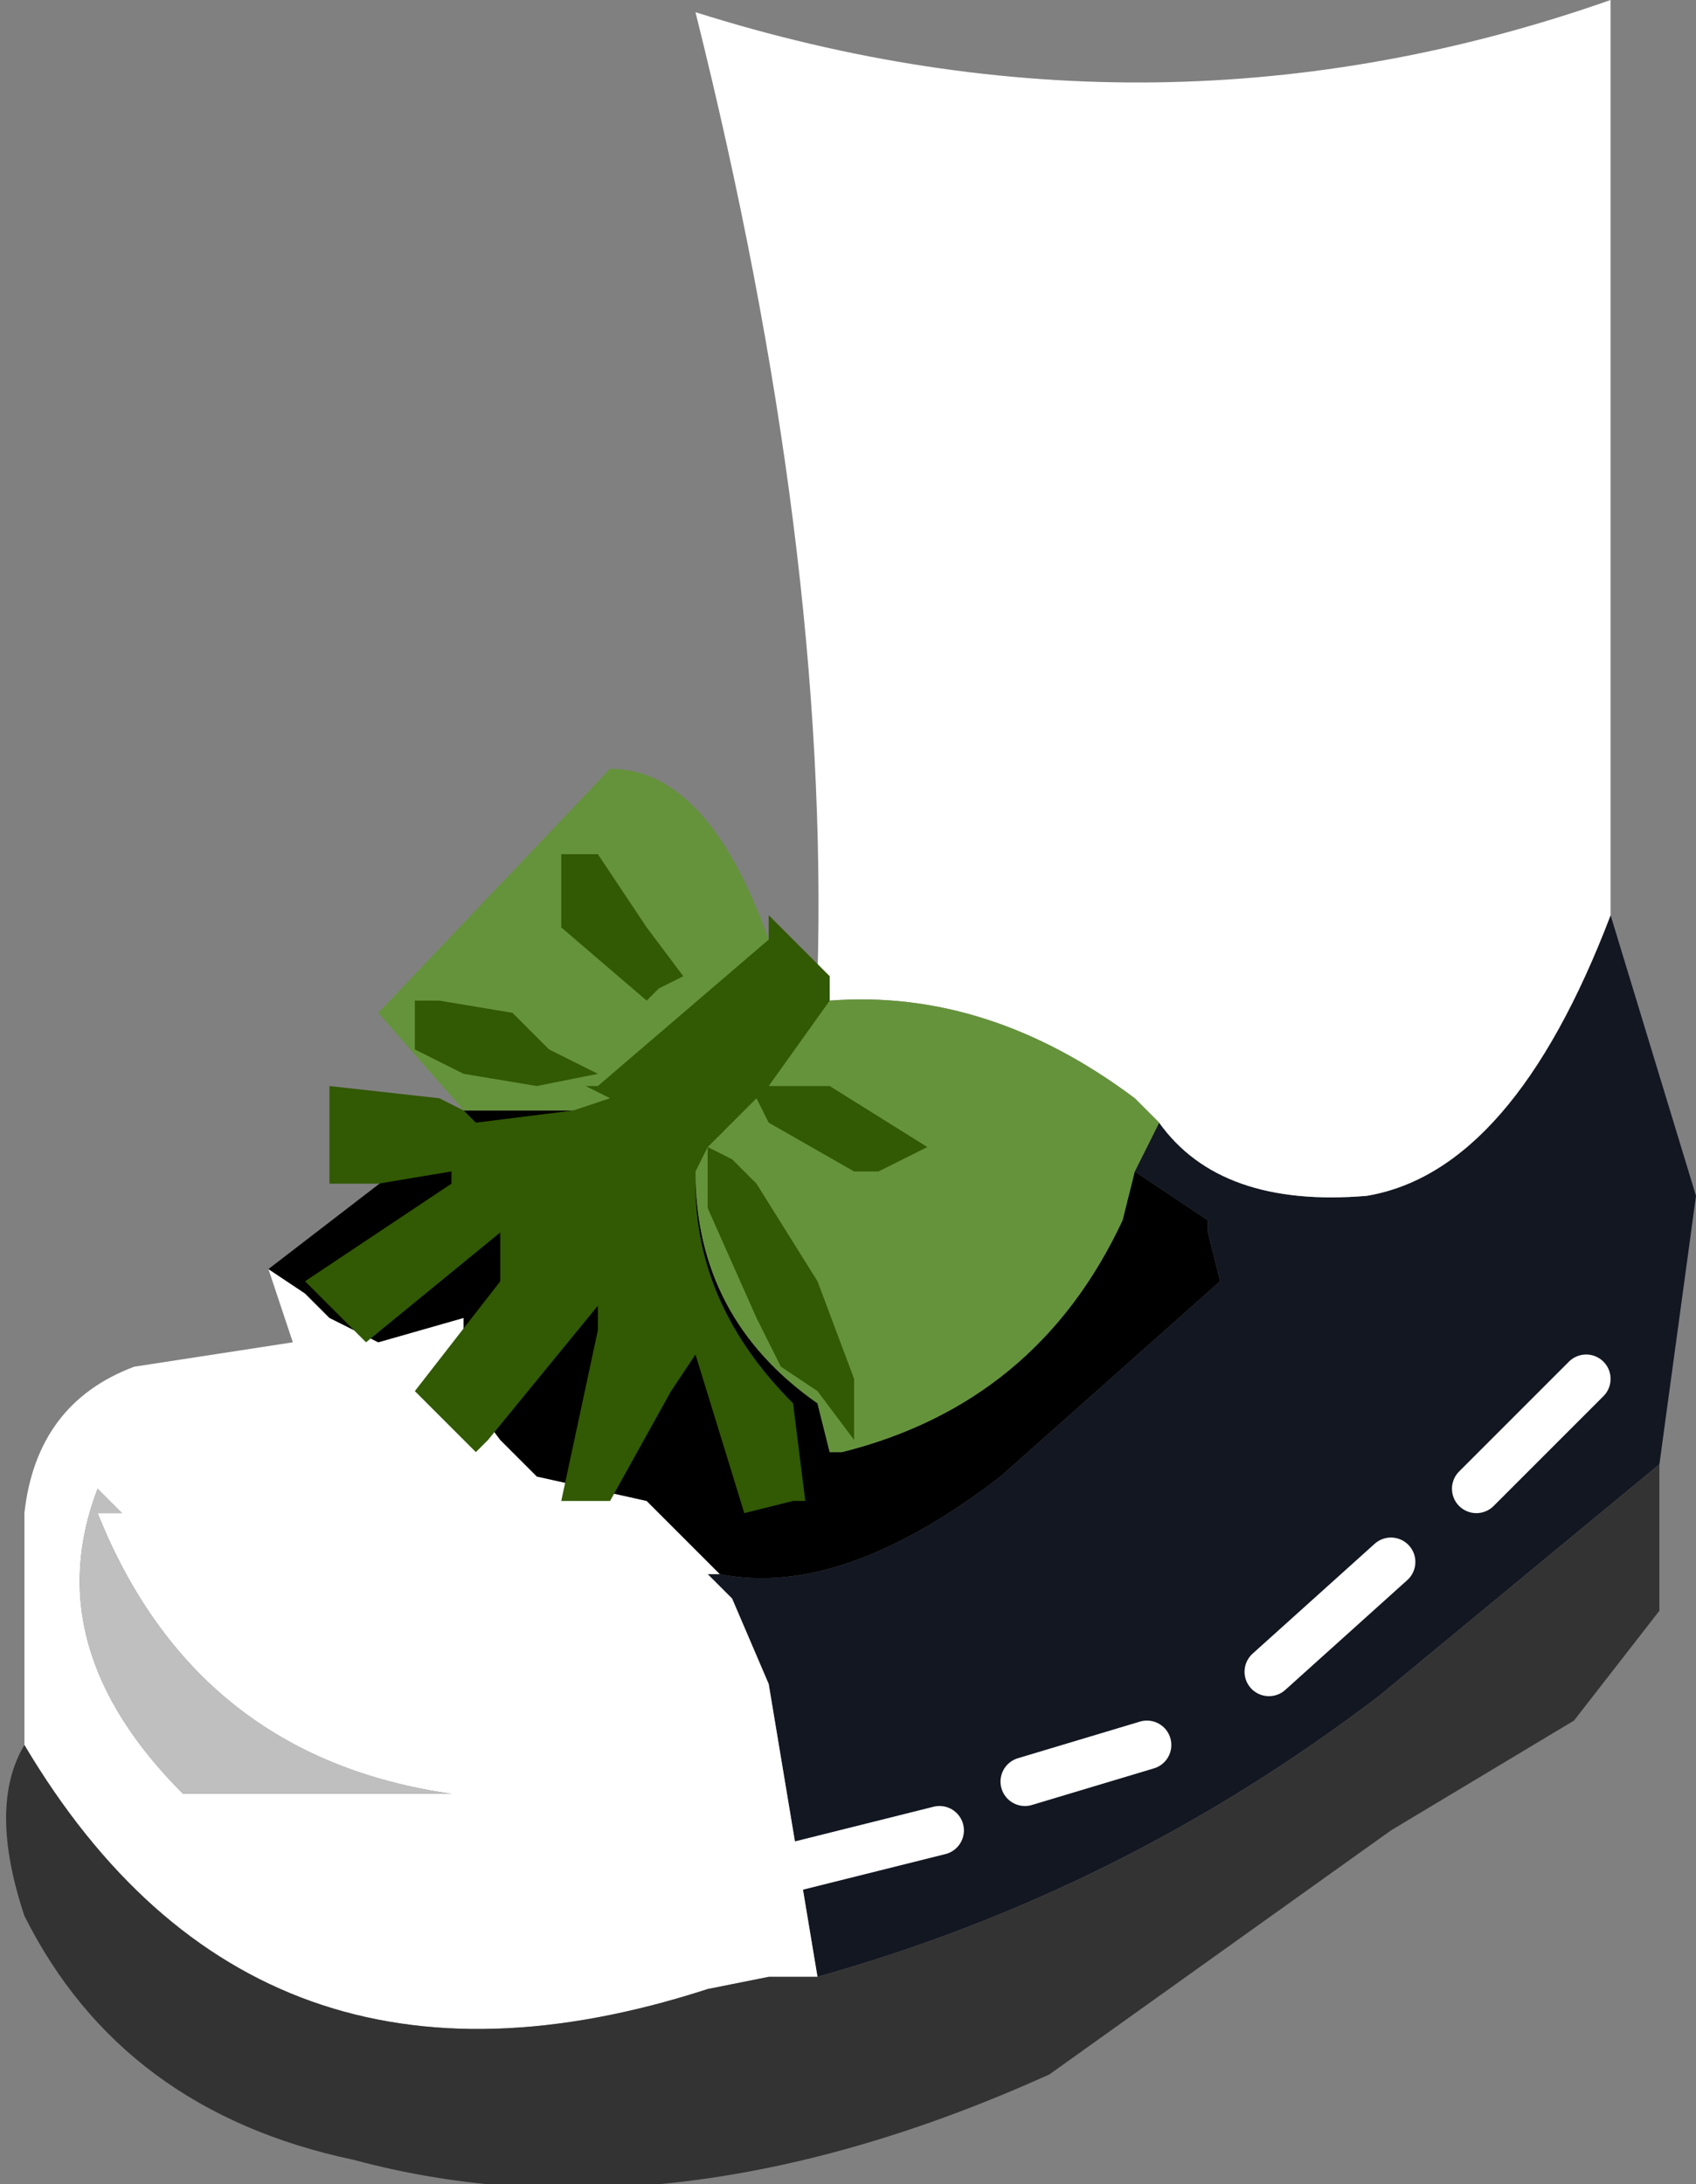 <svg xmlns="http://www.w3.org/2000/svg" xmlns:ffdec="https://www.free-decompiler.com/flash" xmlns:xlink="http://www.w3.org/1999/xlink" ffdec:objectType="frame" width="6.95" height="8.95"><rect width="100%" height="100%" fill="#808080" stroke="none"/><use ffdec:characterId="1" xlink:href="#a" width="6.95" height="8.95"/><defs><g id="a"><path fill="#131722" fill-rule="evenodd" d="m6.6 3.75.35 1.15L6.8 6l-1.15.95q-1.05.8-2.3 1.15l-.2-1.2L3 6.55l-.1-.1h.05q.5.1 1.15-.4l.9-.8-.05-.2V5l-.3-.2.1-.2q.25.35.85.3.6-.1 1-1.15"/><path fill="#fff" fill-rule="evenodd" d="m4.75 4.6-.1-.1q-.6-.45-1.25-.4v-.05L3.35 4q.05-1.75-.5-3.95Q4.75.65 6.6 0v3.75q-.4 1.05-1 1.15-.6.05-.85-.3M.1 7.15V6.2q.05-.45.45-.6l.65-.1-.1-.3.15.1.1.1.2.1.35-.1v.3l.15.2.15.15.45.1.3.3H2.9l.1.1.15.35.2 1.2h-.2l-.25.05q-1.85.6-2.8-1m.3-.95h.1l-.1-.1q-.25.65.35 1.25h1.1Q.8 7.2.4 6.2"/><path fill-rule="evenodd" d="m1.1 5.2.65-.5.15-.15h.6l.35.25q0 .6.5.95l.05.2h.05q.8-.2 1.15-.95l.05-.2.3.2v.05l.05.2-.9.8q-.65.5-1.15.4l-.3-.3-.45-.1-.15-.15-.15-.2v-.3l-.35.1-.2-.1-.1-.1z"/><path fill="#bfbfbf" fill-rule="evenodd" d="M.4 6.2q.4 1 1.45 1.15H.75Q.15 6.75.4 6.1l.1.1z"/><path fill="#333" fill-rule="evenodd" d="M6.8 6v.6l-.35.45-.75.45-1.4 1q-1.55.7-2.85.35-.95-.2-1.35-1-.15-.45 0-.7.95 1.6 2.8 1l.25-.05h.2q1.25-.35 2.3-1.15z"/><path fill="none" stroke="#fff" stroke-linecap="round" stroke-linejoin="round" stroke-width=".2" d="m6.05 6.1.45-.45m-3.25 2 .6-.15m.35-.2.5-.15m.5-.3.5-.45"/><path fill="#65933b" fill-rule="evenodd" d="m4.65 4.5.1.1-.1.2-.05.2q-.35.75-1.15.95H3.4l-.05-.2q-.5-.35-.5-.95l-.35-.25h-.6l-.35-.4.95-1q.4 0 .65.7v-.1l.2.25.05.05v.05q.65-.05 1.25.4"/><path fill="#325903" fill-rule="evenodd" d="M1.35 4.85v-.4l.45.05.1.05.05.05.4-.05.15-.05-.1-.05h.05l.7-.6v-.1L3.4 4v.1l-.25.35h.25l.4.25-.2.1h-.1l-.35-.2-.05-.1-.2.2-.05.1v.05q0 .5.4.9l.05.4h-.05l-.2.05-.2-.65-.1.15-.25.45h-.2l.15-.7v-.1L2 5.9l-.05.05-.25-.25.35-.45v-.2l-.55.45-.25-.25.6-.4V4.8l-.3.05zM2.3 3.5h.15l.2.3.15.2-.1.05-.05.05-.35-.3zm-.2.65.15.15.2.1-.25.05-.3-.05-.2-.1v-.2h.1zm.8.55.1.05.1.1.25.4.15.4v.25l-.15-.2-.15-.1-.1-.2-.2-.45z"/></g></defs></svg>